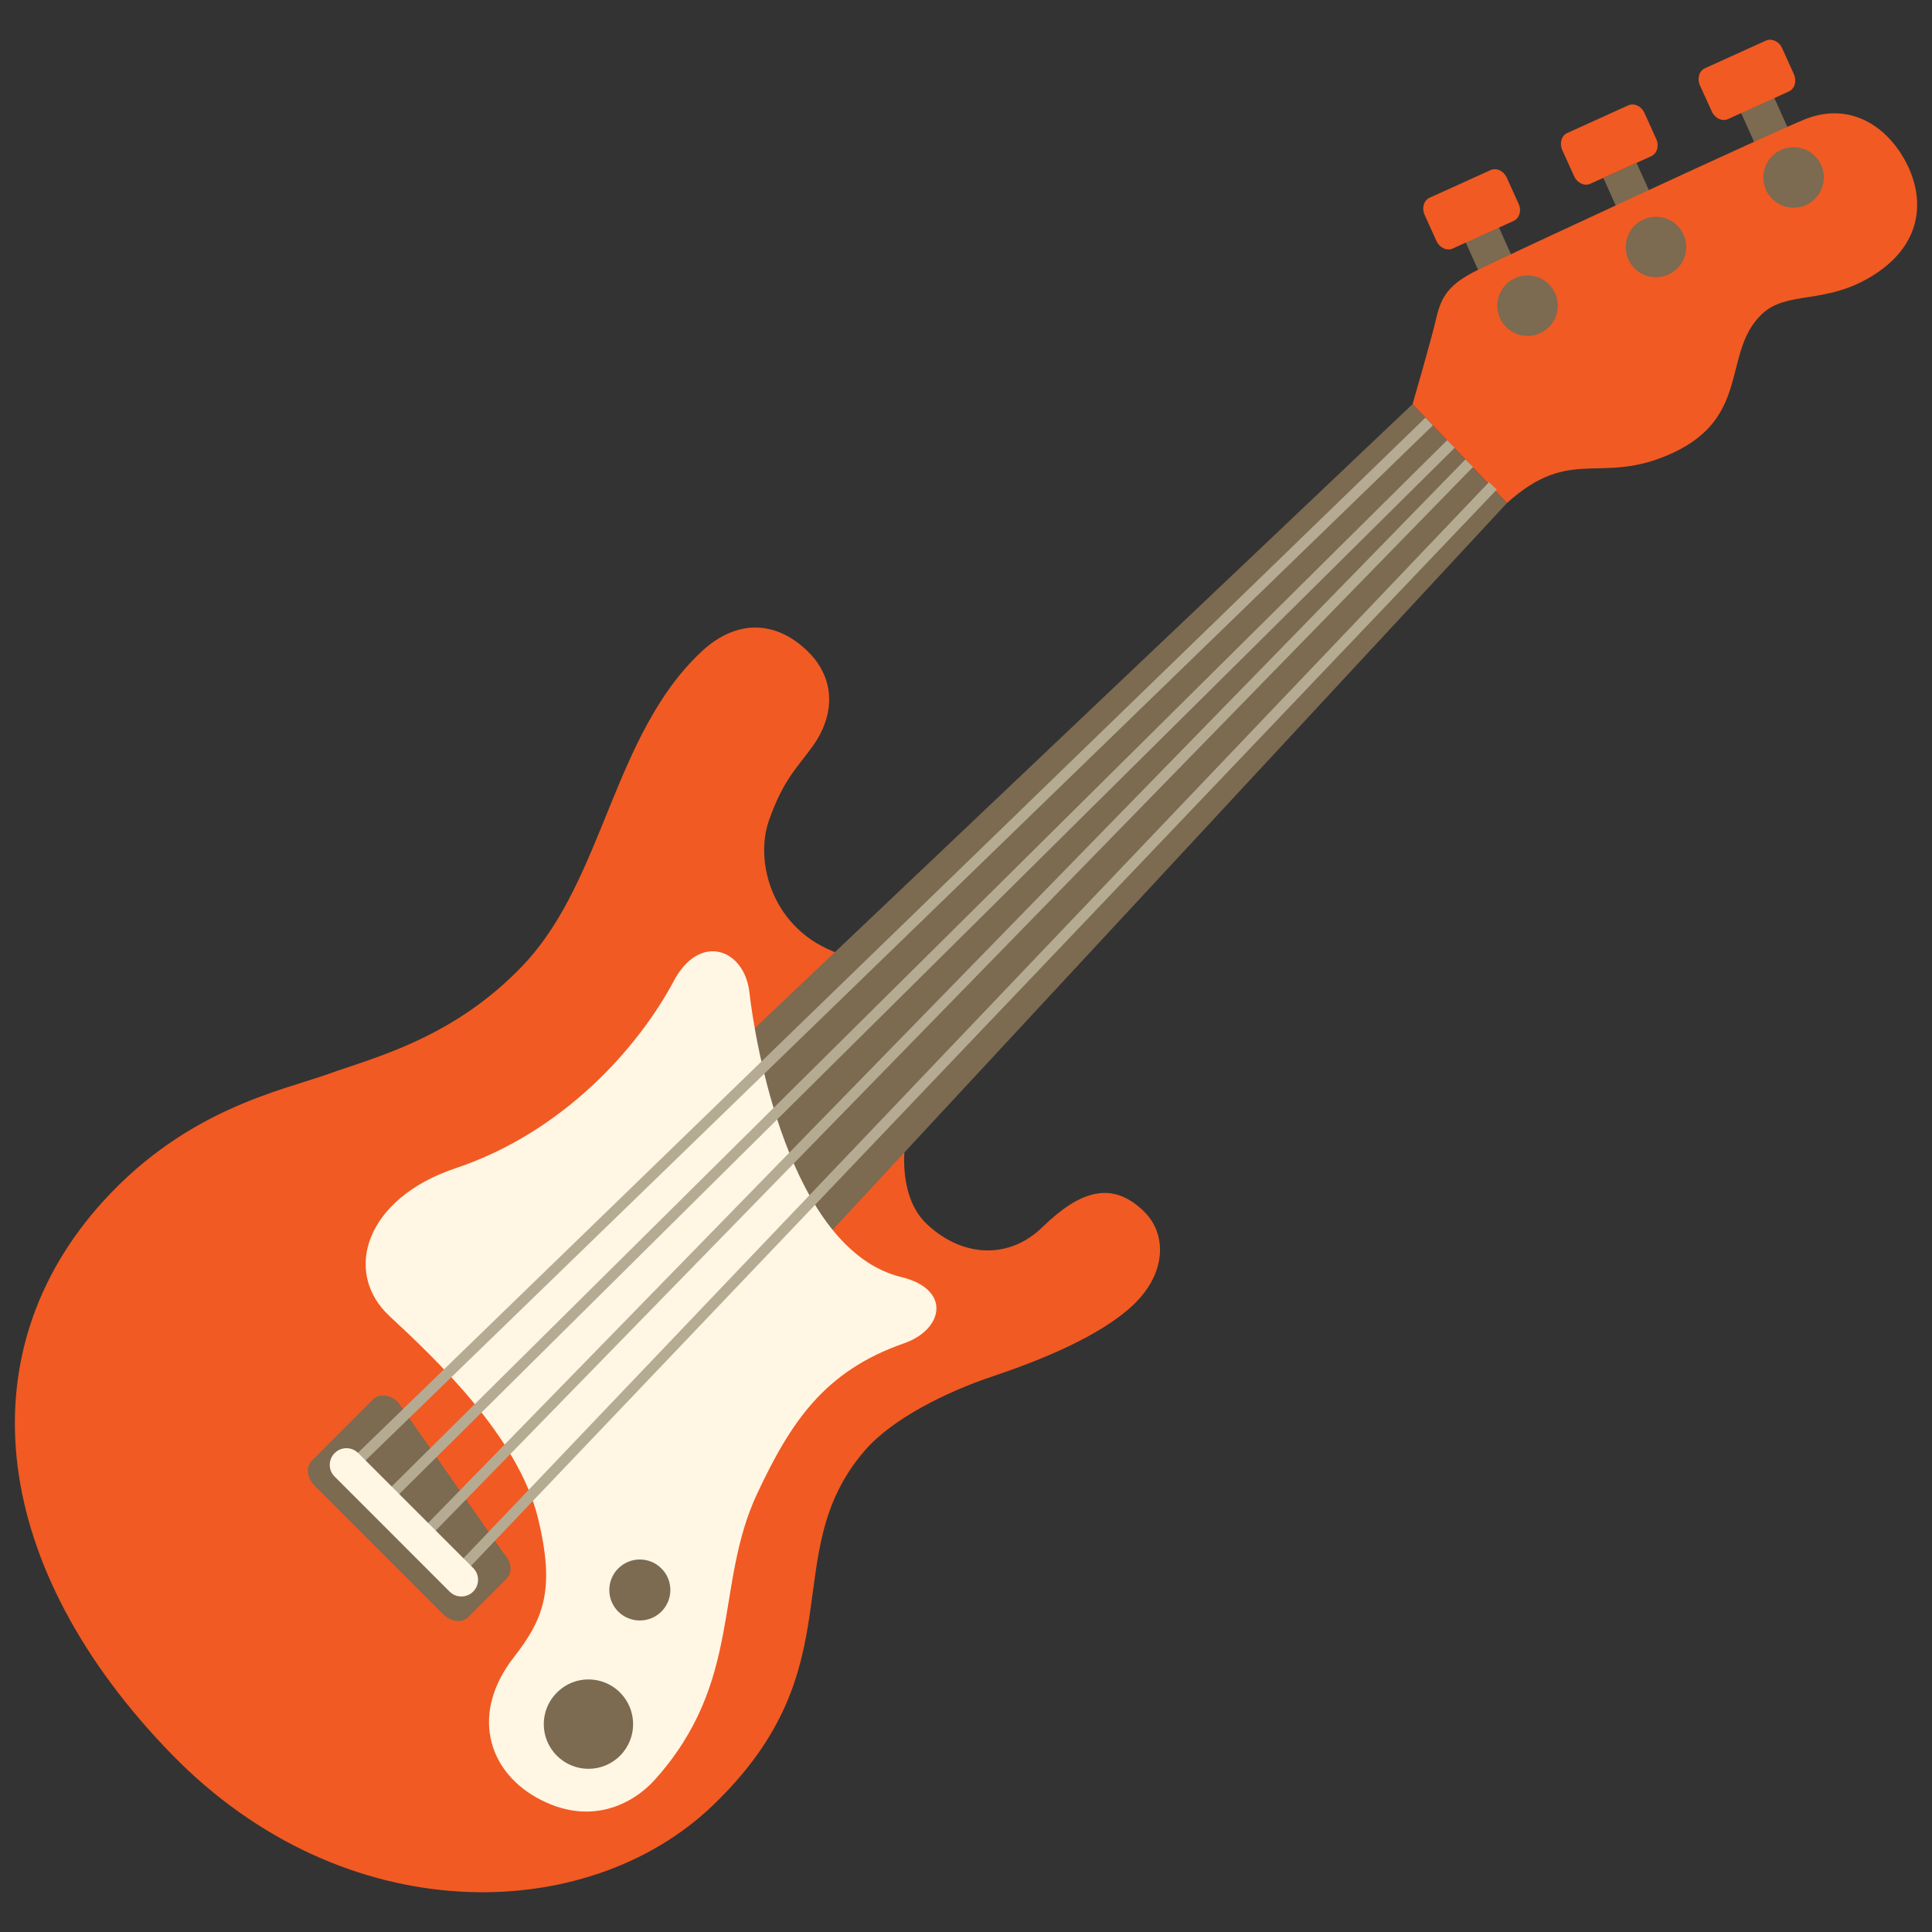 <?xml version="1.0" encoding="utf-8"?>
<!-- Generator: Adobe Illustrator 16.0.0, SVG Export Plug-In . SVG Version: 6.00 Build 0)  -->
<!DOCTYPE svg PUBLIC "-//W3C//DTD SVG 1.1//EN" "http://www.w3.org/Graphics/SVG/1.1/DTD/svg11.dtd">
<svg version="1.1" id="Layer_1" xmlns="http://www.w3.org/2000/svg" xmlns:xlink="http://www.w3.org/1999/xlink" x="0px" y="0px"
	 width="130px" height="130px" viewBox="0 0 130 130" enable-background="new 0 0 130 130" xml:space="preserve">
<rect x="0" y="0" width="130" height="130" fill="#333333" stroke="none"/>
<rect fill="none" width="130" height="130"/>
<g>
	
		<rect x="108.322" y="11.212" transform="matrix(0.411 0.912 -0.912 0.411 75.825 -92.44)" fill="#7C6A51" width="2.204" height="2.454"/>
	<path fill="#F15A22" d="M107.017,12.362c-0.396,0.186-0.889-0.041-1.094-0.5l-0.801-1.761c-0.207-0.456-0.055-0.979,0.346-1.156
		l4.088-1.854c0.395-0.178,0.885,0.044,1.093,0.504l0.799,1.765c0.206,0.456,0.056,0.971-0.343,1.153L107.017,12.362z"/>
	
		<rect x="99.056" y="15.568" transform="matrix(0.41 0.912 -0.912 0.41 74.43 -81.451)" fill="#7C6A51" width="2.207" height="2.452"/>
	<path fill="#F15A22" d="M97.752,16.722c-0.396,0.178-0.884-0.044-1.094-0.5l-0.799-1.768c-0.209-0.46-0.055-0.972,0.346-1.153
		l4.087-1.853c0.396-0.182,0.887,0.044,1.095,0.504l0.797,1.761c0.212,0.459,0.056,0.975-0.343,1.156L97.752,16.722z"/>
	
		<rect x="117.584" y="6.856" transform="matrix(0.41 0.912 -0.912 0.41 77.418 -103.492)" fill="#7C6A51" width="2.207" height="2.453"/>
	<path fill="#F15A22" d="M62.368,72.551c-1.525,2.184-2.504,7.495,0.017,9.835c2.522,2.339,5.625,2.269,7.749,0.193
		c2.508-2.439,4.697-3.207,6.885-1.02c1.48,1.482,1.48,4.059-0.69,6.172c-2.263,2.205-6.515,3.866-9.536,4.882
		c-3.017,1.008-6.718,2.803-8.611,5c-6.024,6.992-0.428,14.527-10.261,23.909c-8.467,8.081-24.755,8.422-36.337-3.448
		c-12.196-12.503-14.02-26.97-4.595-37.294c5.658-6.19,11.991-7.396,15.126-8.522c3.134-1.123,8.498-2.436,13.147-7.379
		c5.382-5.735,5.967-15.396,11.897-20.993c2.452-2.324,5.136-2.083,7.204-0.048c1.898,1.875,1.805,4.303,0.319,6.375
		c-1.018,1.428-1.965,2.209-2.944,5.004c-0.977,2.803,0.225,7.377,4.701,8.945C59.634,65.583,62.368,72.551,62.368,72.551z"/>
	<polyline fill="#7C6A51" points="95.05,27.19 43.038,76.536 52.759,86.271 101.401,33.848 	"/>
	<path fill="#FFF6E4" d="M45.346,65.994c-2.375,4.452-7.401,10.175-14.696,12.615c-6.044,2.02-7.631,6.991-4.428,9.961
		c3.032,2.813,8.643,8.099,9.975,13.571c1.155,4.743,0.439,6.73-1.62,9.369c-2.89,3.699-1.813,7.562,1.514,9.438
		c3.577,2.014,6.509,0.441,7.981-1.204c5.955-6.644,3.97-13.045,6.876-19.241c2.265-4.823,4.53-8.252,9.885-10.116
		c2.659-0.928,3.199-3.633-0.173-4.453c-7.628-1.846-9.897-16.14-10.229-19.131C50.099,63.818,47.077,62.747,45.346,65.994z"/>
	<path fill="#7C6A51" d="M44.504,108.44c-0.803,0.798-2.1,0.798-2.904,0c-0.801-0.801-0.801-2.105,0-2.902
		c0.805-0.804,2.102-0.804,2.904,0C45.307,106.335,45.307,107.64,44.504,108.44z"/>
	<path fill="#7C6A51" d="M41.721,118.139c-1.173,1.174-3.077,1.174-4.248,0c-1.179-1.172-1.179-3.074,0-4.252
		c1.171-1.176,3.075-1.176,4.248,0C42.894,115.064,42.894,116.967,41.721,118.139z"/>
	<path fill="#F15A22" d="M95.05,27.19c0,0,1.261-4.341,1.595-5.786c0.338-1.446,0.812-2.276,2.85-3.27
		c2.26-1.101,19.962-9.319,21.973-10.116c3.037-1.201,5.605,0.493,6.881,3.095c1.202,2.465,0.939,5.464-2.467,7.514
		c-3.152,1.887-5.659,0.916-7.338,2.517c-2.693,2.58-0.688,6.895-6.021,9.349c-4.871,2.231-6.764-0.575-11.121,3.354L95.05,27.19z"
		/>
	<path fill="#7C6A51" d="M122.127,13.378c-0.795,0.793-2.082,0.793-2.881,0c-0.795-0.797-0.791-2.083,0-2.876
		c0.799-0.797,2.086-0.797,2.881,0C122.92,11.295,122.92,12.581,122.127,13.378z"/>
	<path fill="#7C6A51" d="M112.867,18.056c-0.795,0.797-2.081,0.797-2.882,0.007c-0.789-0.797-0.789-2.087,0-2.88
		c0.801-0.794,2.087-0.794,2.882,0C113.66,15.977,113.66,17.267,112.867,18.056z"/>
	<path fill="#7C6A51" d="M104.225,22.011c-0.798,0.793-2.085,0.793-2.877,0c-0.799-0.793-0.799-2.087,0-2.88
		c0.792-0.793,2.079-0.793,2.877,0C105.019,19.924,105.019,21.218,104.225,22.011z"/>
	<path fill="#7C6A51" d="M34.101,106.206c0.404-0.408,0.317-1.156-0.201-1.671l-7.113-10.18c-0.514-0.516-1.262-0.611-1.672-0.204
		L20.972,98.3c-0.406,0.407-0.318,1.156,0.2,1.671l8.645,8.645c0.516,0.522,1.266,0.607,1.67,0.204L34.101,106.206z"/>
	<linearGradient id="SVGID_1_" gradientUnits="userSpaceOnUse" x1="95.164" y1="27.398" x2="99.973" y2="32.3">
		<stop  offset="0" style="stop-color:#707070"/>
		<stop  offset="1" style="stop-color:#000000"/>
	</linearGradient>
	<line fill="url(#SVGID_1_)" x1="101.401" y1="33.848" x2="95.05" y2="27.19"/>
	<path fill="#F15A22" d="M116.279,8.01c-0.395,0.182-0.886-0.048-1.094-0.504l-0.799-1.761c-0.207-0.463-0.056-0.979,0.343-1.156
		l4.089-1.854c0.395-0.178,0.889,0.044,1.094,0.5L120.711,5c0.205,0.46,0.055,0.975-0.343,1.156L116.279,8.01z"/>
	<polygon fill="#B5AB93" points="23.214,98.6 95.916,28.102 96.416,28.621 23.72,99.119 23.214,98.6 	"/>
	<polygon fill="#B5AB93" points="25.468,100.902 97.378,29.618 97.888,30.126 25.978,101.41 25.468,100.902 	"/>
	<polygon fill="#B5AB93" points="27.933,103.375 98.602,30.916 99.118,31.419 28.449,103.879 27.933,103.375 	"/>
	<polygon fill="#B5AB93" points="30.297,105.786 100.191,32.443 100.716,32.939 30.816,106.283 30.297,105.786 	"/>
	<path fill="#FFF6E4" d="M31.84,107.095c-0.441,0.438-1.151,0.438-1.588,0l-7.733-7.735c-0.441-0.434-0.441-1.145,0-1.586l0,0
		c0.438-0.438,1.147-0.438,1.586,0l7.735,7.735C32.277,105.946,32.277,106.654,31.84,107.095L31.84,107.095z"/>
</g>
</svg>
